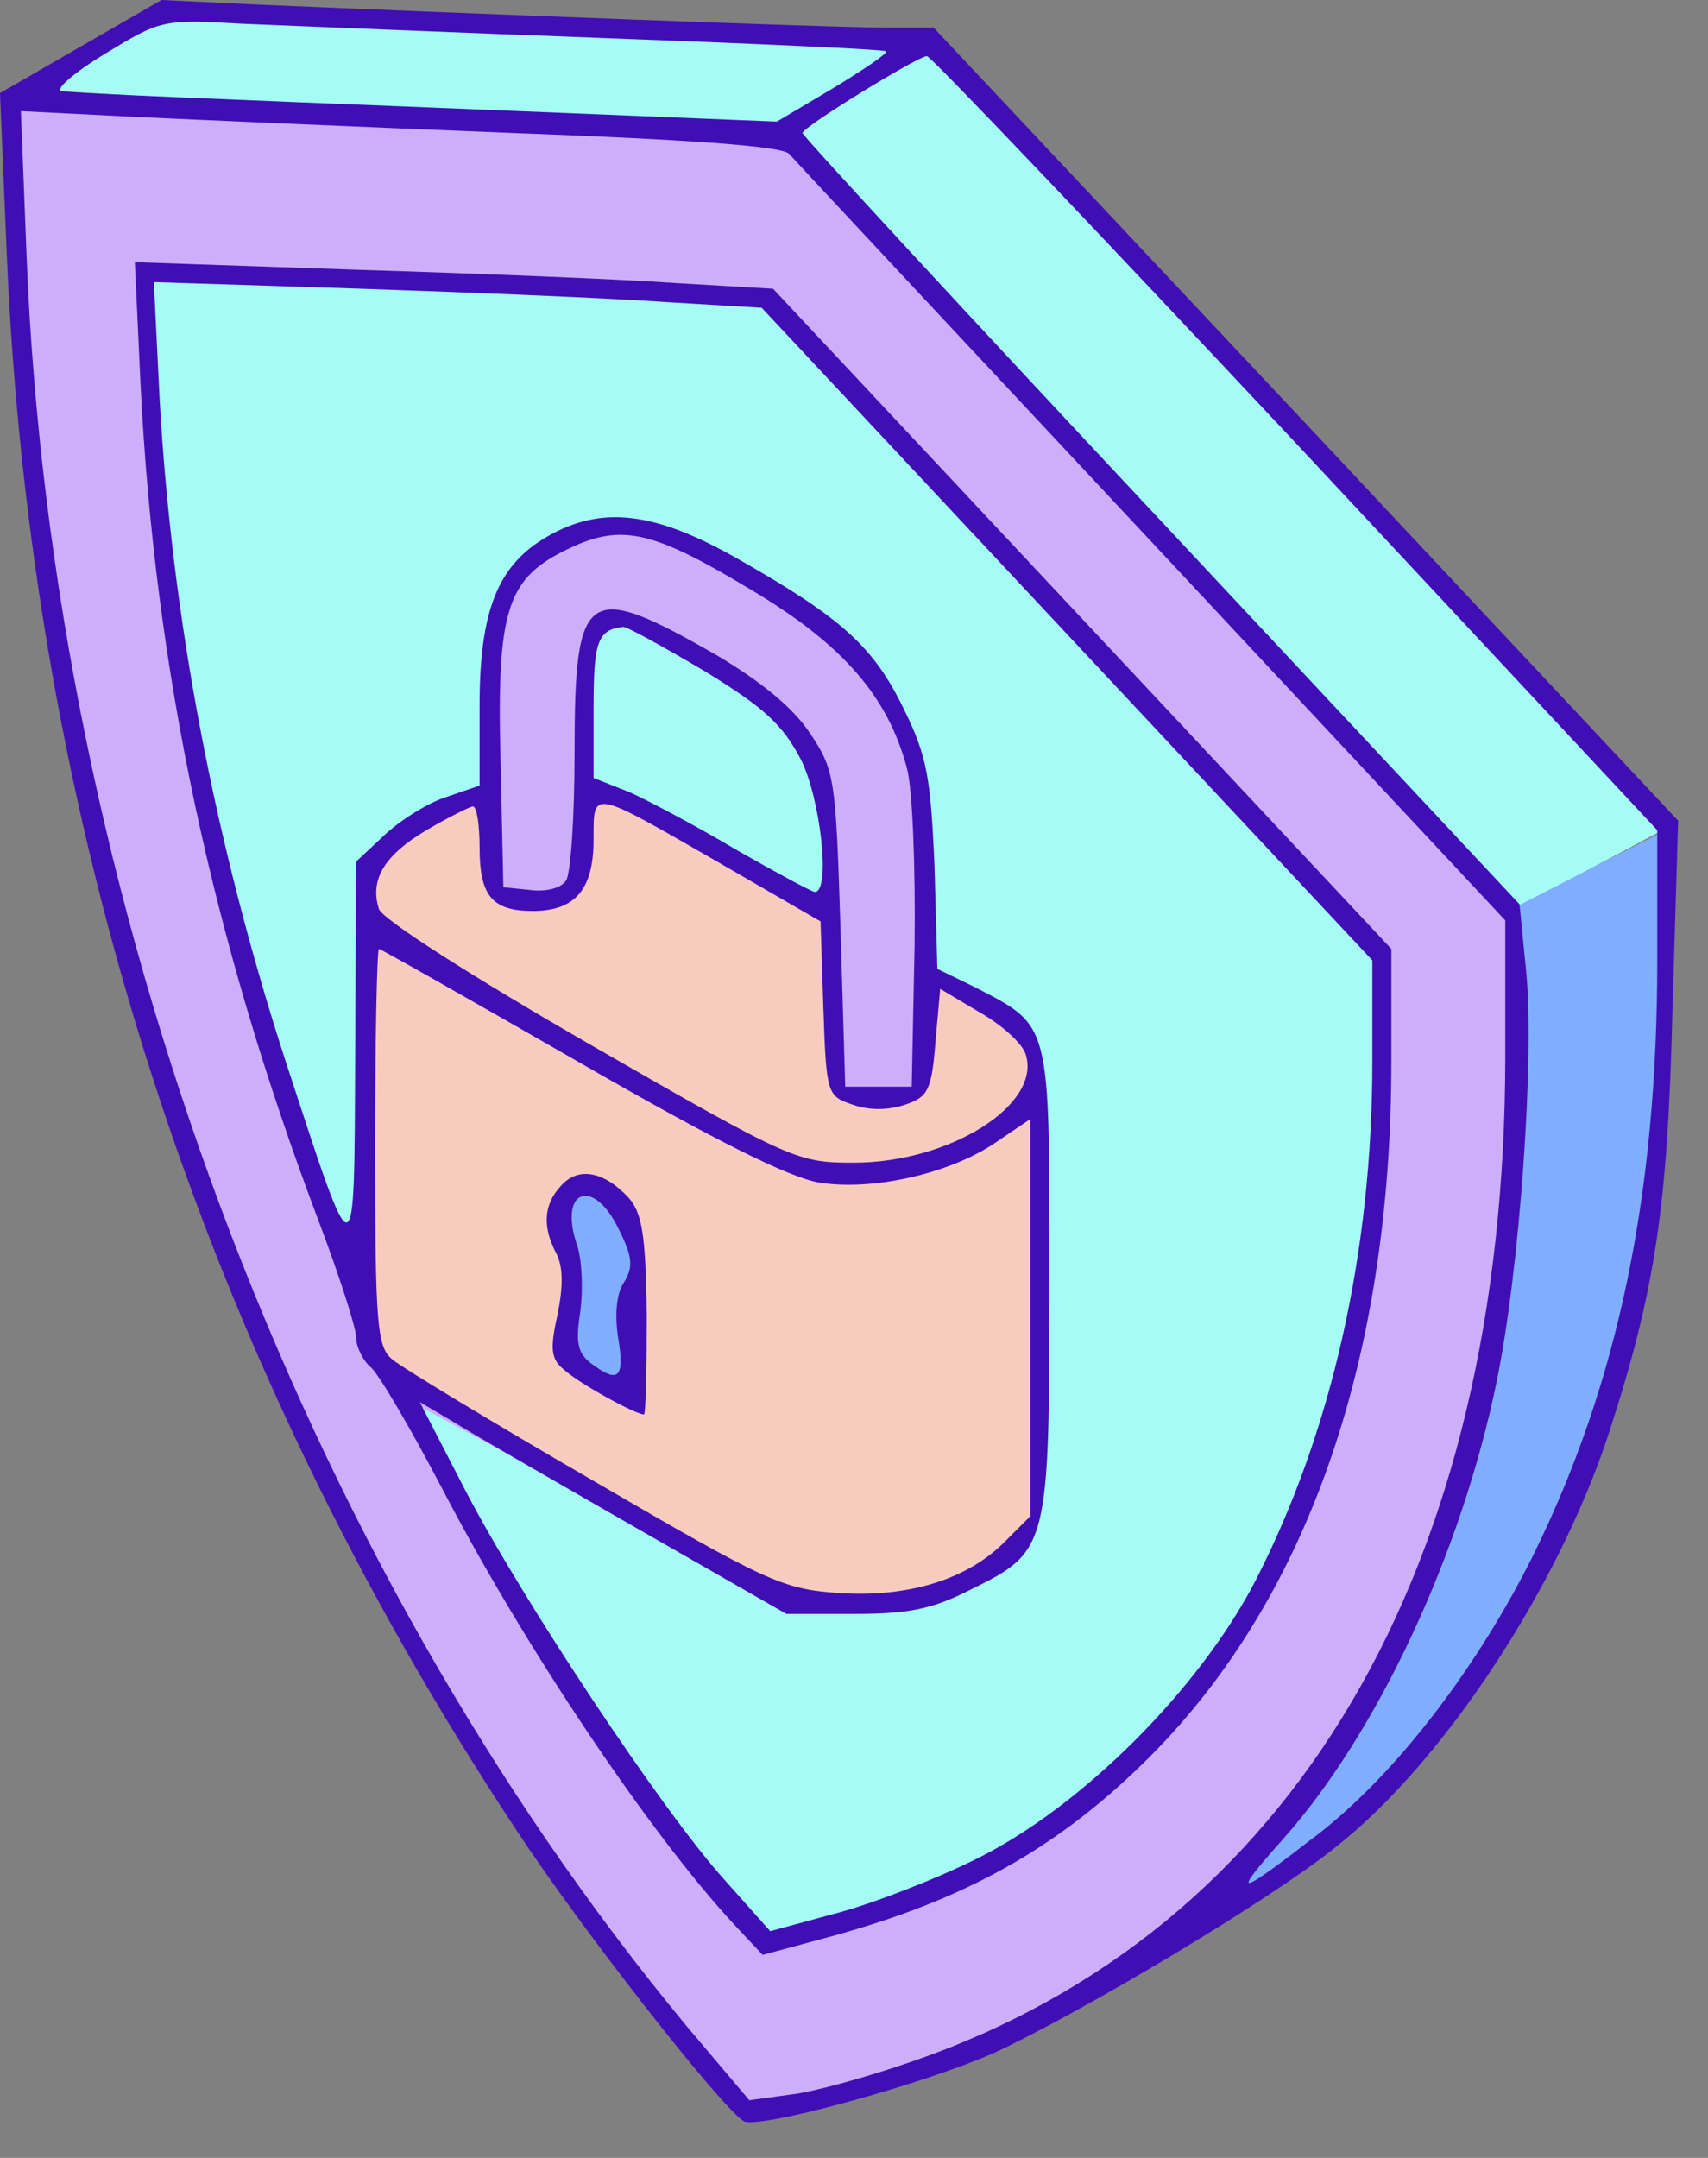 <svg width="38" height="48" viewBox="0 0 38 48" fill="none" xmlns="http://www.w3.org/2000/svg">
<rect x="0" y="0" width="38" height="48" fill="#808080" stroke="none"/>
<path d="M17.485 3.095L0.449 2.145C-0.106 4.997 0.449 14.585 4.49 26.47C7.723 35.978 14.078 44.113 16.851 46.992C19.862 46.516 26.803 44.013 30.479 37.8C34.156 31.588 34.018 23.485 33.49 20.21L17.485 3.095Z" fill="#CDAEFB"/>
<path d="M13.998 17.833L13.047 17.596V14.743L13.364 13.792H13.998L15.425 14.505L17.643 16.09L18.436 17.833V20.21L13.998 17.833Z" fill="#A4FCF5"/>
<path d="M23.11 33.76V24.331L21.288 25.678L19.545 26.153L17.881 25.995L15.662 24.885L8.135 20.527V27.421V29.877L8.927 30.669L17.485 35.503L18.911 35.74L20.812 35.503L22.001 34.948L23.11 33.76Z" fill="#F7CCBF"/>
<path d="M14.157 27.579L13.761 26.549L13.127 26.391L12.651 26.549L12.334 27.421L12.81 28.847L12.651 30.273L13.998 31.066V30.749L14.157 29.005V27.579Z" fill="#80AEFF"/>
<path d="M10.829 19.735V17.754L9.72 18.071L8.135 19.339V20.29L8.531 20.606L17.326 25.757L18.832 26.153L20.495 25.915L22.397 24.964L23.031 24.172V23.459L22.397 22.666L20.495 21.637V24.172L20.099 24.489H18.832L18.515 23.855V21.795L18.277 20.052L12.968 17.437V19.101L12.651 19.735L12.176 20.052H11.621L10.829 19.735Z" fill="#F7CCBF"/>
<path d="M3.539 0.164L0.687 1.986L17.485 3.016L33.569 20.29L37.135 18.388L20.416 0.877L3.539 0.164Z" fill="#A4FCF5"/>
<path d="M3.222 6.107C3.061 15.298 5.599 22.112 7.739 27.817L7.976 28.61L8.214 20.686V19.101L10.75 17.596L11.067 13.555L12.414 12.049L14.236 11.653L17.009 12.842L19.386 14.743L20.099 16.249L20.496 17.358L20.813 21.795L22.318 22.588L23.11 23.38V24.489V33.839C21.779 35.994 18.541 35.846 17.088 35.503L9.086 31.145L12.73 37.642L17.088 43.11C18.515 43.11 23.506 41.525 26.993 37.167C30.923 31.335 31.06 24.119 30.638 21.241L17.009 6.582C12.176 6.265 3.222 6.107 3.222 6.107Z" fill="#A4FCF5"/>
<path d="M35.709 31.303C33.49 38.72 28.498 41.763 26.914 42.555C29.687 39.465 32.143 35.028 32.856 31.303C33.569 27.582 33.86 22.403 33.649 20.21L37.056 18.467C37.056 19.814 37.293 25.044 35.709 31.303Z" fill="#80AEFF"/>
<path d="M1.796 1.035L0 2.071L0.148 5.578C0.676 18.319 4.479 30.109 11.494 40.716C12.952 42.935 16.037 46.865 16.544 47.182C16.861 47.372 20.559 46.358 22.122 45.661C24.045 44.773 28.271 42.259 29.729 41.076C32.117 39.195 34.673 35.307 35.793 31.884C36.829 28.694 37.103 26.855 37.209 22.482L37.336 18.256L29.053 9.424L20.77 0.613H19.629C18.509 0.613 10.269 0.296 5.811 0.106L3.592 -1.90735e-05L1.796 1.035ZM13.417 0.845C16.84 0.972 19.672 1.099 19.714 1.141C19.756 1.183 19.228 1.542 18.53 1.965L17.284 2.705L9.487 2.388C5.198 2.219 1.542 2.071 1.373 2.028C1.204 2.007 1.627 1.627 2.324 1.204C3.571 0.444 3.613 0.423 5.388 0.528C6.381 0.57 9.994 0.718 13.417 0.845ZM28.82 9.846L36.871 18.467V21.383C36.871 26.56 36.005 30.743 34.124 34.568C32.877 37.082 31.081 39.428 29.349 40.78C27.489 42.217 27.363 42.238 28.546 40.907C30.638 38.561 32.518 34.547 33.3 30.722C33.807 28.271 34.145 23.538 33.955 21.615L33.807 20.115L25.841 11.6C21.446 6.909 17.854 3.021 17.854 2.958C17.854 2.831 20.39 1.268 20.622 1.247C20.707 1.247 24.383 5.113 28.82 9.846ZM11.41 2.958C15.403 3.106 17.411 3.254 17.559 3.423C17.685 3.571 21.32 7.459 25.63 12.065L33.49 20.474V23.475C33.49 34.927 28.757 42.935 20.305 45.851C19.333 46.189 18.129 46.527 17.601 46.59L16.671 46.717L15.277 45.069C6.614 34.61 1.162 20.01 0.592 5.705L0.465 2.472L2.979 2.599C4.353 2.662 8.156 2.831 11.41 2.958Z" fill="#410EB5"/>
<path d="M3.127 8.557C3.444 14.917 4.712 20.876 7.078 27.13C7.543 28.356 7.924 29.539 7.924 29.75C7.924 29.962 8.071 30.257 8.24 30.405C8.409 30.532 9.128 31.758 9.825 33.089C11.685 36.66 14.453 40.78 16.333 42.808L16.967 43.484L18.53 43.062C21.446 42.259 23.475 41.139 25.44 39.216C29.053 35.688 30.955 30.3 30.955 23.602V21.108L24.087 13.776L17.199 6.423L15.044 6.297C13.861 6.212 10.67 6.085 7.945 6.001L3 5.832L3.127 8.557ZM14.812 6.719L16.946 6.846L23.728 14.093L30.532 21.362V23.602C30.532 27.87 29.623 31.863 27.933 35.159C26.686 37.568 24.087 40.167 21.763 41.329C20.834 41.794 19.418 42.343 18.615 42.555L17.136 42.956L16.101 41.794C14.748 40.294 11.642 35.624 10.353 33.152L9.339 31.187L10.058 31.61C10.459 31.863 12.297 32.92 14.136 33.976L17.495 35.899H19.017C20.221 35.899 20.749 35.793 21.615 35.349C23.327 34.504 23.348 34.42 23.348 28.44C23.348 22.672 23.39 22.841 21.679 21.953L20.855 21.552L20.791 19.27C20.707 17.284 20.622 16.819 20.115 15.784C19.439 14.389 18.742 13.755 16.439 12.445C14.558 11.368 13.375 11.241 12.171 11.938C11.072 12.572 10.67 13.586 10.67 15.699V17.474L9.931 17.728C9.529 17.854 8.917 18.235 8.557 18.573L7.924 19.164L7.902 23.475C7.881 28.419 7.924 28.398 6.36 23.623C4.775 18.742 3.824 13.776 3.55 8.853L3.423 6.275L8.05 6.423C10.586 6.508 13.629 6.635 14.812 6.719ZM16.713 13.121C18.742 14.326 19.756 15.488 20.179 17.094C20.305 17.559 20.369 19.333 20.348 21.045L20.284 24.172H19.545H18.805L18.7 20.665C18.594 17.305 18.573 17.136 18.023 16.312C17.643 15.741 16.946 15.171 15.953 14.579C13.037 12.91 12.783 13.058 12.783 16.735C12.783 18.15 12.699 19.439 12.593 19.587C12.488 19.756 12.149 19.84 11.811 19.798L11.199 19.735L11.135 16.882C11.051 13.523 11.283 12.847 12.678 12.192C13.84 11.642 14.537 11.811 16.713 13.121ZM15.657 14.917C17.009 15.741 17.411 16.122 17.812 16.882C18.256 17.749 18.488 19.84 18.129 19.84C18.066 19.84 17.284 19.418 16.396 18.911C15.509 18.383 14.431 17.812 14.009 17.622L13.206 17.305V15.741C13.206 14.284 13.29 14.009 13.861 13.945C13.924 13.924 14.727 14.368 15.657 14.917ZM16.101 19.249L18.256 20.496L18.319 22.439C18.383 24.341 18.404 24.383 18.974 24.573C19.333 24.7 19.756 24.7 20.136 24.573C20.643 24.404 20.728 24.257 20.812 23.179L20.918 21.996L21.806 22.524C22.291 22.799 22.756 23.221 22.82 23.454C23.179 24.573 21.129 25.862 18.995 25.862C17.749 25.862 17.622 25.82 13.143 23.242C10.501 21.721 8.515 20.453 8.431 20.221C8.219 19.566 8.557 19.017 9.487 18.467C9.994 18.171 10.459 17.939 10.522 17.939C10.607 17.939 10.67 18.34 10.67 18.848C10.67 19.925 10.945 20.263 11.854 20.263C12.804 20.263 13.206 19.777 13.206 18.678C13.206 17.537 13.121 17.537 16.101 19.249ZM12.91 23.644C15.953 25.398 17.58 26.201 18.235 26.306C19.439 26.496 21.151 26.095 22.144 25.419L22.925 24.89V29.306V33.723L22.376 34.272C21.531 35.138 20.2 35.54 18.657 35.434C17.411 35.349 17.051 35.181 13.206 32.941C10.945 31.631 8.917 30.405 8.726 30.236C8.388 29.962 8.346 29.454 8.346 25.503C8.346 23.095 8.388 21.108 8.431 21.108C8.473 21.108 10.48 22.249 12.91 23.644Z" fill="#410EB5"/>
<path d="M12.488 26.369C12.086 26.792 12.065 27.299 12.382 27.891C12.53 28.187 12.53 28.63 12.403 29.243C12.234 30.004 12.255 30.236 12.551 30.469C12.868 30.764 14.136 31.462 14.326 31.462C14.368 31.462 14.389 30.469 14.389 29.264C14.368 27.468 14.284 26.982 13.988 26.644C13.438 26.052 12.868 25.947 12.488 26.369ZM13.776 27.363C14.072 27.954 14.093 28.187 13.882 28.525C13.713 28.778 13.671 29.243 13.755 29.771C13.903 30.659 13.755 30.785 13.143 30.321C12.847 30.088 12.804 29.856 12.91 29.18C12.973 28.694 12.952 28.06 12.847 27.722C12.403 26.454 13.206 26.158 13.776 27.363Z" fill="#410EB5"/>
</svg>
